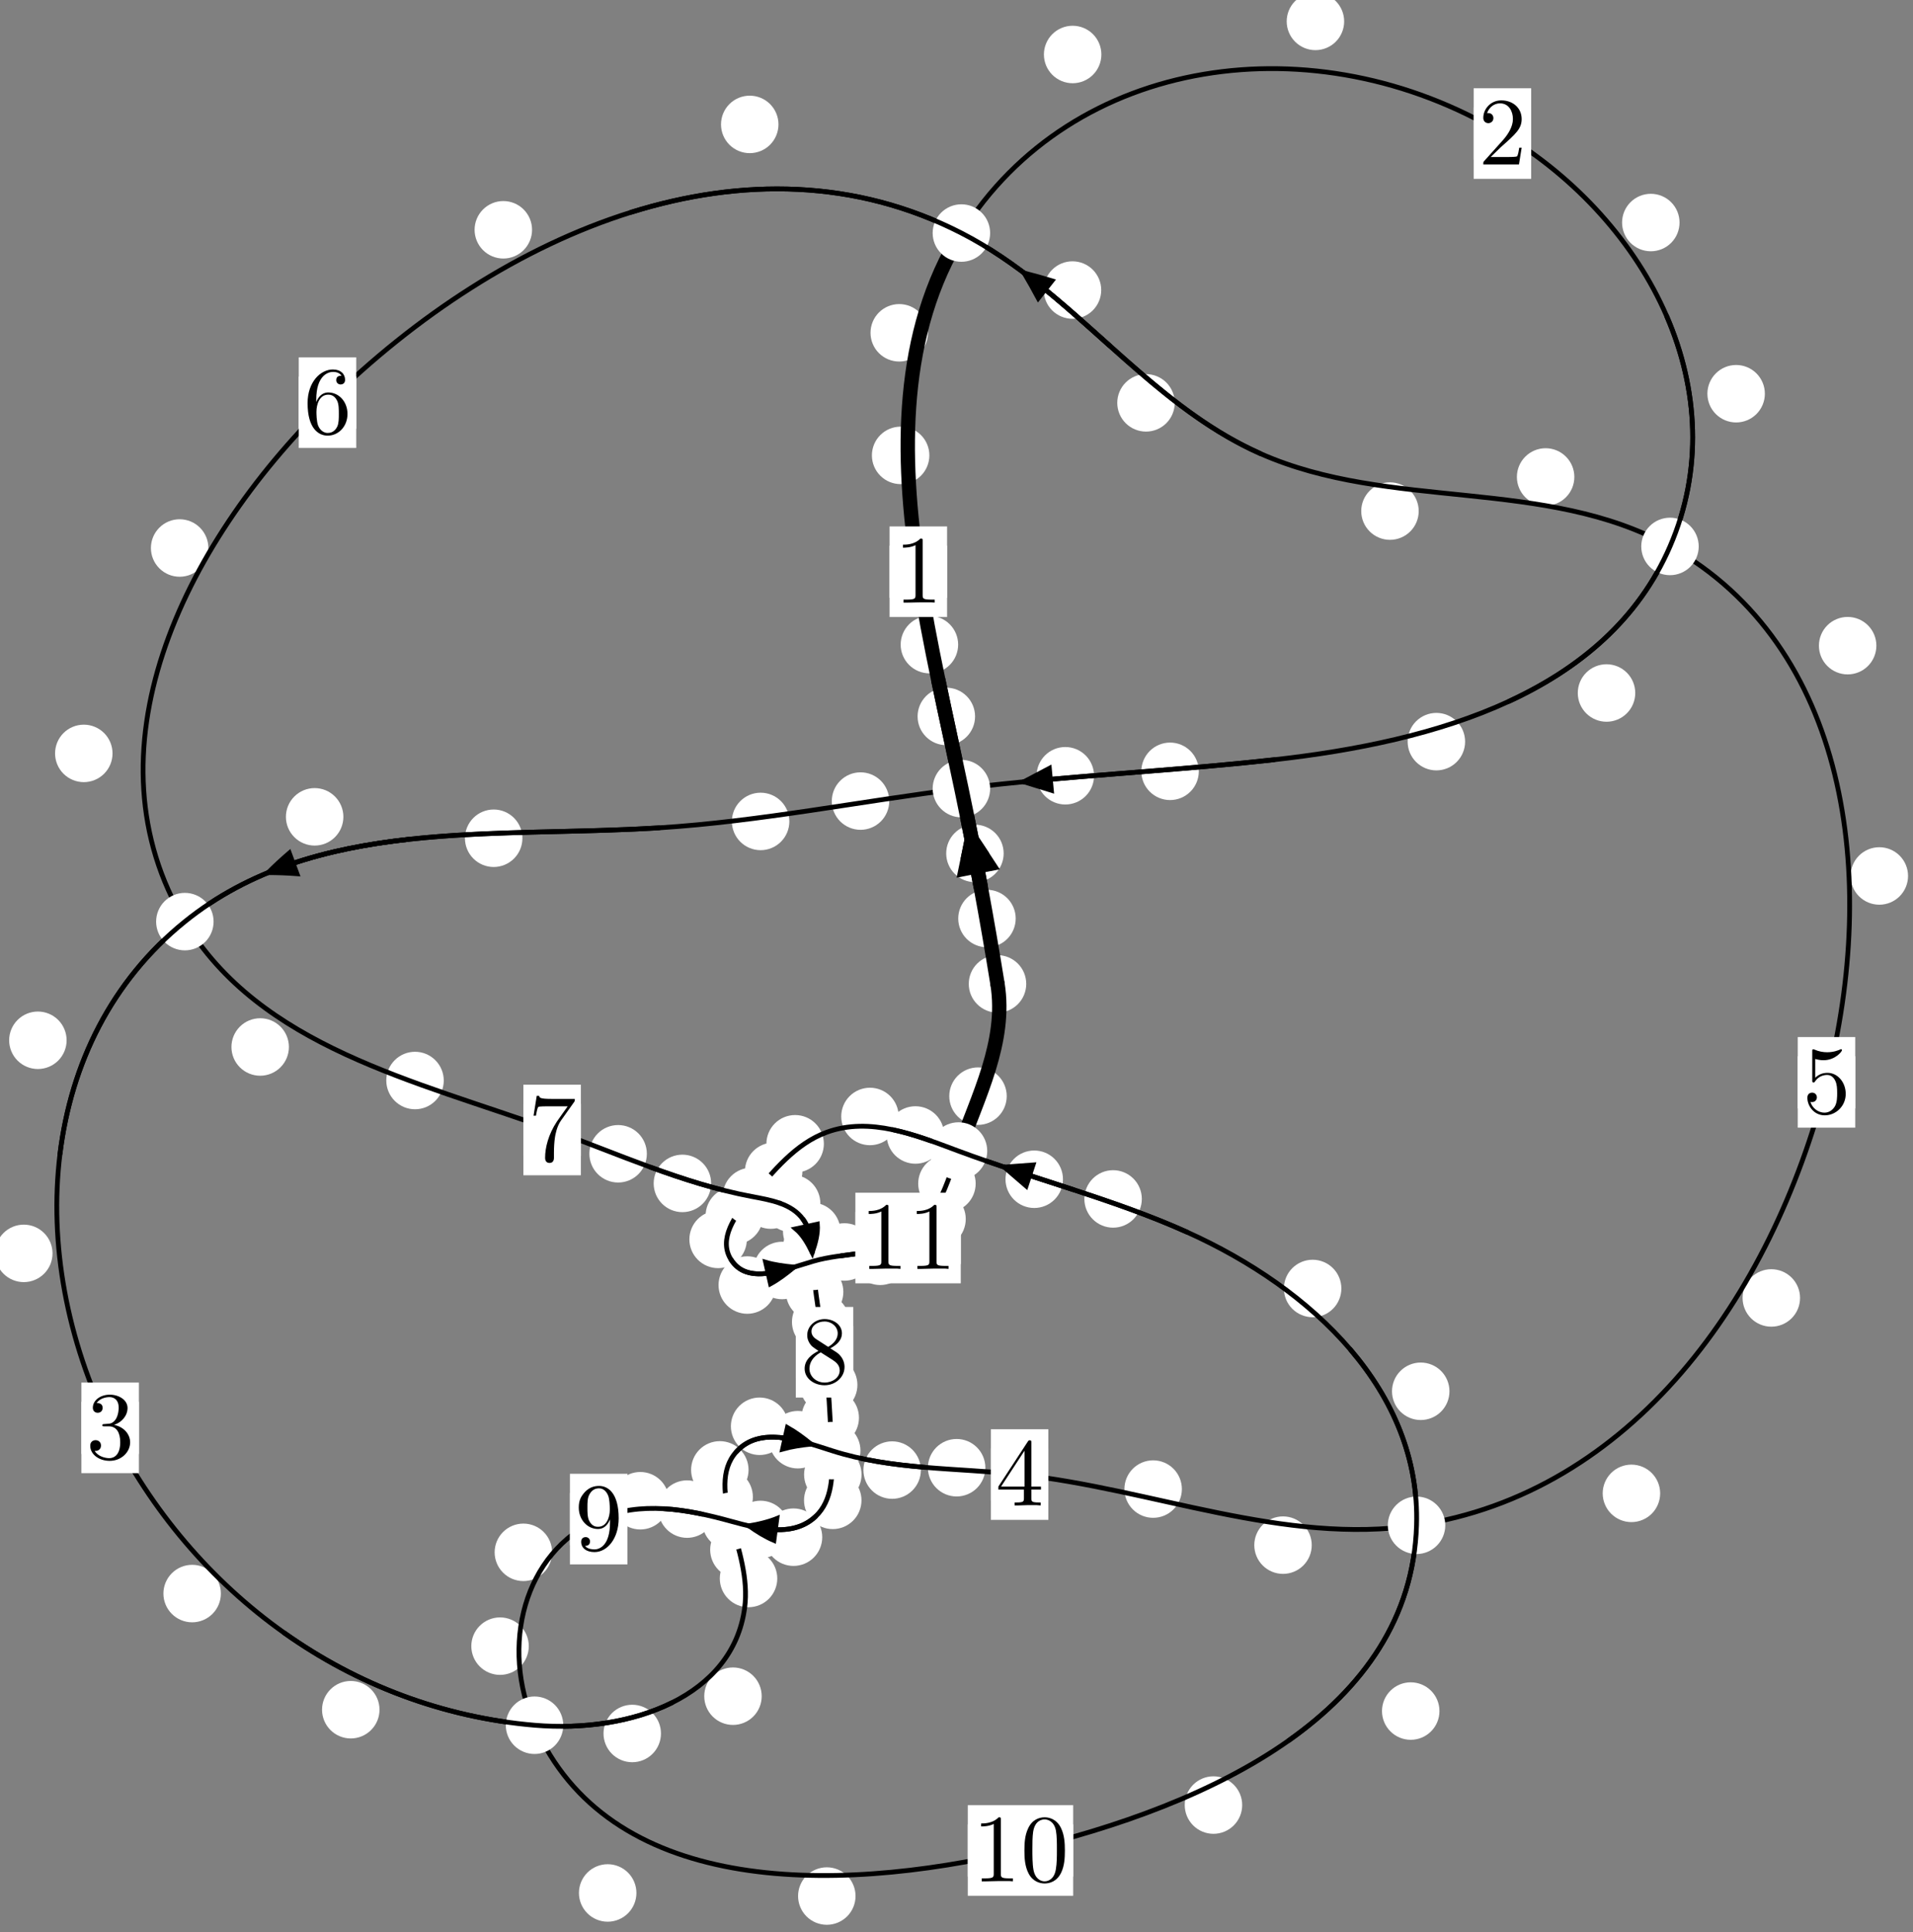 <?xml version="1.0"?>
<!-- Created by MetaPost 1.999 on 2021.07.06:0009 -->
<svg version="1.1" xmlns="http://www.w3.org/2000/svg" xmlns:xlink="http://www.w3.org/1999/xlink" width="198.981" height="200.905" viewBox="0 0 198.981 200.905">
<rect x="0" y="0" width="198.981" height="200.905" fill="#808080" stroke="none"/>
<!-- Original BoundingBox: -100.514862 -118.141281 98.466248 82.763504 -->
  <defs>
    <g transform="scale(0.01,0.01)" id="GLYPHcmr10_48">
      <path style="fill-rule: evenodd;" d="M460 -320C460 -400,455 -480,420 -554C374 -650,292 -666,250 -666C190 -666,117 -640,76 -547C44 -478,39 -400,39 -320C39 -245,43 -155,84 -79C127 2,200 22,249 22C303 22,379 1,423 -94C455 -163,460 -241,460 -320M249 -0C210 -0,151 -25,133 -121C122 -181,122 -273,122 -332C122 -396,122 -462,130 -516C149 -635,224 -644,249 -644C282 -644,348 -626,367 -527C377 -471,377 -395,377 -332C377 -257,377 -189,366 -125C351 -30,294 -0,249 -0"></path>
    </g>
    <g transform="scale(0.01,0.01)" id="GLYPHcmr10_49">
      <path style="fill-rule: evenodd;" d="M294 -640C294 -664,294 -666,271 -666C209 -602,121 -602,89 -602L89 -571C109 -571,168 -571,220 -597L220 -79C220 -43,217 -31,127 -31L95 -31L95 -0L257 -0L130 -3L217 -3L257 -3L297 -3L384 -3L419 -0L419 -31L387 -31C297 -31,294 -42,294 -79"></path>
    </g>
    <g transform="scale(0.01,0.01)" id="GLYPHcmr10_50">
      <path style="fill-rule: evenodd;" d="M127 -77L233 -180C389 -318,449 -372,449 -472C449 -586,359 -666,237 -666C124 -666,50 -574,50 -485C50 -429,100 -429,103 -429C120 -429,155 -441,155 -482C155 -508,137 -534,102 -534C94 -534,92 -534,89 -533C112 -598,166 -635,224 -635C315 -635,358 -554,358 -472C358 -392,308 -313,253 -251L61 -37C50 -26,50 -24,50 -0L421 -0L449 -174L424 -174C419 -144,412 -100,402 -85C395 -77,329 -77,307 -77"></path>
    </g>
    <g transform="scale(0.01,0.01)" id="GLYPHcmr10_51">
      <path style="fill-rule: evenodd;" d="M290 -352C372 -379,430 -449,430 -528C430 -610,342 -666,246 -666C145 -666,69 -606,69 -530C69 -497,91 -478,120 -478C151 -478,171 -500,171 -529C171 -579,124 -579,109 -579C140 -628,206 -641,242 -641C283 -641,338 -619,338 -529C338 -517,336 -459,310 -415C280 -367,246 -364,221 -363C213 -362,189 -360,182 -360C174 -359,167 -358,167 -348C167 -337,174 -337,191 -337L235 -337C317 -337,354 -269,354 -171C354 -35,285 -6,241 -6C198 -6,123 -23,88 -82C123 -77,154 -99,154 -137C154 -173,127 -193,98 -193C74 -193,42 -179,42 -135C42 -44,135 22,244 22C366 22,457 -69,457 -171C457 -253,394 -331,290 -352"></path>
    </g>
    <g transform="scale(0.01,0.01)" id="GLYPHcmr10_52">
      <path style="fill-rule: evenodd;" d="M294 -165L294 -78C294 -42,292 -31,218 -31L197 -31L197 -0L332 -0L238 -3L290 -3L332 -3L374 -3L427 -3L468 -0L468 -31L447 -31C373 -31,371 -42,371 -78L371 -165L471 -165L471 -196L371 -196L371 -651C371 -671,371 -677,355 -677C346 -677,343 -677,335 -665L28 -196L28 -165M300 -196L56 -196L300 -569"></path>
    </g>
    <g transform="scale(0.01,0.01)" id="GLYPHcmr10_53">
      <path style="fill-rule: evenodd;" d="M449 -201C449 -320,367 -420,259 -420C211 -420,168 -404,132 -369L132 -564C152 -558,185 -551,217 -551C340 -551,410 -642,410 -655C410 -661,407 -666,400 -666C399 -666,397 -666,392 -663C372 -654,323 -634,256 -634C216 -634,170 -641,123 -662C115 -665,113 -665,111 -665C101 -665,101 -657,101 -641L101 -345C101 -327,101 -319,115 -319C122 -319,124 -322,128 -328C139 -344,176 -398,257 -398C309 -398,334 -352,342 -334C358 -297,360 -258,360 -208C360 -173,360 -113,336 -71C312 -32,275 -6,229 -6C156 -6,99 -59,82 -118C85 -117,88 -116,99 -116C132 -116,149 -141,149 -165C149 -189,132 -214,99 -214C85 -214,50 -207,50 -161C50 -75,119 22,231 22C347 22,449 -74,449 -201"></path>
    </g>
    <g transform="scale(0.01,0.01)" id="GLYPHcmr10_54">
      <path style="fill-rule: evenodd;" d="M132 -328L132 -352C132 -605,256 -641,307 -641C331 -641,373 -635,395 -601C380 -601,340 -601,340 -556C340 -525,364 -510,386 -510C402 -510,432 -519,432 -558C432 -618,388 -666,305 -666C177 -666,42 -537,42 -316C42 -49,158 22,251 22C362 22,457 -72,457 -204C457 -331,368 -427,257 -427C189 -427,152 -376,132 -328M251 -6C188 -6,158 -66,152 -81C134 -128,134 -208,134 -226C134 -304,166 -404,256 -404C272 -404,318 -404,349 -342C367 -305,367 -254,367 -205C367 -157,367 -107,350 -71C320 -11,274 -6,251 -6"></path>
    </g>
    <g transform="scale(0.01,0.01)" id="GLYPHcmr10_55">
      <path style="fill-rule: evenodd;" d="M476 -609C485 -621,485 -623,485 -644L242 -644C120 -644,118 -657,114 -676L89 -676L56 -470L81 -470C84 -486,93 -549,106 -561C113 -567,191 -567,204 -567L411 -567C400 -551,321 -442,299 -409C209 -274,176 -135,176 -33C176 -23,176 22,222 22C268 22,268 -23,268 -33L268 -84C268 -139,271 -194,279 -248C283 -271,297 -357,341 -419"></path>
    </g>
    <g transform="scale(0.01,0.01)" id="GLYPHcmr10_56">
      <path style="fill-rule: evenodd;" d="M163 -457C117 -487,113 -521,113 -538C113 -599,178 -641,249 -641C322 -641,386 -589,386 -517C386 -460,347 -412,287 -377M309 -362C381 -399,430 -451,430 -517C430 -609,341 -666,250 -666C150 -666,69 -592,69 -499C69 -481,71 -436,113 -389C124 -377,161 -352,186 -335C128 -306,42 -250,42 -151C42 -45,144 22,249 22C362 22,457 -61,457 -168C457 -204,446 -249,408 -291C389 -312,373 -322,309 -362M209 -320L332 -242C360 -223,407 -193,407 -132C407 -58,332 -6,250 -6C164 -6,92 -68,92 -151C92 -209,124 -273,209 -320"></path>
    </g>
    <g transform="scale(0.01,0.01)" id="GLYPHcmr10_57">
      <path style="fill-rule: evenodd;" d="M367 -318L367 -286C367 -52,263 -6,205 -6C188 -6,134 -8,107 -42C151 -42,159 -71,159 -88C159 -119,135 -134,113 -134C97 -134,67 -125,67 -86C67 -19,121 22,206 22C335 22,457 -114,457 -329C457 -598,342 -666,253 -666C198 -666,149 -648,106 -603C65 -558,42 -516,42 -441C42 -316,130 -218,242 -218C303 -218,344 -260,367 -318M243 -241C227 -241,181 -241,150 -304C132 -341,132 -391,132 -440C132 -494,132 -541,153 -578C180 -628,218 -641,253 -641C299 -641,332 -607,349 -562C361 -530,365 -467,365 -421C365 -338,331 -241,243 -241"></path>
    </g>
  </defs>
  <path d="M105.648 95.509C105.648 94.717,105.333 93.957,104.773 93.396C104.212 92.836,103.452 92.521,102.659 92.521C101.867 92.521,101.106 92.836,100.546 93.396C99.986 93.957,99.671 94.717,99.671 95.509C99.671 96.302,99.986 97.062,100.546 97.623C101.106 98.183,101.867 98.498,102.659 98.498C103.452 98.498,104.212 98.183,104.773 97.623C105.333 97.062,105.648 96.302,105.648 95.509Z" style="fill: rgb(100%,100%,100%);stroke: none;"></path>
  <path d="M106.744 102.306C106.744 101.513,106.429 100.753,105.869 100.193C105.308 99.632,104.548 99.317,103.755 99.317C102.963 99.317,102.202 99.632,101.642 100.193C101.081 100.753,100.767 101.513,100.767 102.306C100.767 103.099,101.081 103.859,101.642 104.419C102.202 104.98,102.963 105.295,103.755 105.295C104.548 105.295,105.308 104.98,105.869 104.419C106.429 103.859,106.744 103.099,106.744 102.306Z" style="fill: rgb(100%,100%,100%);stroke: none;"></path>
  <path d="M101.422 74.496C101.422 73.703,101.107 72.943,100.546 72.383C99.986 71.822,99.226 71.507,98.433 71.507C97.64 71.507,96.88 71.822,96.32 72.383C95.759 72.943,95.444 73.703,95.444 74.496C95.444 75.289,95.759 76.049,96.32 76.609C96.88 77.17,97.64 77.485,98.433 77.485C99.226 77.485,99.986 77.17,100.546 76.609C101.107 76.049,101.422 75.289,101.422 74.496Z" style="fill: rgb(100%,100%,100%);stroke: none;"></path>
  <path d="M104.396 88.739C104.396 87.946,104.081 87.186,103.521 86.626C102.96 86.065,102.2 85.75,101.407 85.75C100.615 85.75,99.854 86.065,99.294 86.626C98.733 87.186,98.419 87.946,98.419 88.739C98.419 89.532,98.733 90.292,99.294 90.852C99.854 91.413,100.615 91.728,101.407 91.728C102.2 91.728,102.96 91.413,103.521 90.852C104.081 90.292,104.396 89.532,104.396 88.739Z" style="fill: rgb(100%,100%,100%);stroke: none;"></path>
  <path d="M96.668 47.351C96.668 46.559,96.353 45.798,95.793 45.238C95.232 44.677,94.472 44.363,93.679 44.363C92.887 44.363,92.126 44.677,91.566 45.238C91.005 45.798,90.691 46.559,90.691 47.351C90.691 48.144,91.005 48.904,91.566 49.465C92.126 50.025,92.887 50.34,93.679 50.34C94.472 50.34,95.232 50.025,95.793 49.465C96.353 48.904,96.668 48.144,96.668 47.351Z" style="fill: rgb(100%,100%,100%);stroke: none;"></path>
  <path d="M99.662 67.027C99.662 66.235,99.347 65.474,98.786 64.914C98.226 64.353,97.466 64.038,96.673 64.038C95.88 64.038,95.12 64.353,94.56 64.914C93.999 65.474,93.684 66.235,93.684 67.027C93.684 67.82,93.999 68.58,94.56 69.141C95.12 69.701,95.88 70.016,96.673 70.016C97.466 70.016,98.226 69.701,98.786 69.141C99.347 68.58,99.662 67.82,99.662 67.027Z" style="fill: rgb(100%,100%,100%);stroke: none;"></path>
  <path d="M114.56 5.666C114.56 4.874,114.245 4.114,113.685 3.553C113.124 2.993,112.364 2.678,111.571 2.678C110.779 2.678,110.018 2.993,109.458 3.553C108.897 4.114,108.583 4.874,108.583 5.666C108.583 6.459,108.897 7.219,109.458 7.78C110.018 8.34,110.779 8.655,111.571 8.655C112.364 8.655,113.124 8.34,113.685 7.78C114.245 7.219,114.56 6.459,114.56 5.666Z" style="fill: rgb(100%,100%,100%);stroke: none;"></path>
  <path d="M96.523 34.605C96.523 33.813,96.208 33.053,95.648 32.492C95.087 31.932,94.327 31.617,93.534 31.617C92.742 31.617,91.982 31.932,91.421 32.492C90.861 33.053,90.546 33.813,90.546 34.605C90.546 35.398,90.861 36.158,91.421 36.719C91.982 37.279,92.742 37.594,93.534 37.594C94.327 37.594,95.087 37.279,95.648 36.719C96.208 36.158,96.523 35.398,96.523 34.605Z" style="fill: rgb(100%,100%,100%);stroke: none;"></path>
  <path d="M174.698 23.14C174.698 22.348,174.384 21.588,173.823 21.027C173.263 20.467,172.502 20.152,171.71 20.152C170.917 20.152,170.157 20.467,169.596 21.027C169.036 21.588,168.721 22.348,168.721 23.14C168.721 23.933,169.036 24.693,169.596 25.254C170.157 25.814,170.917 26.129,171.71 26.129C172.502 26.129,173.263 25.814,173.823 25.254C174.384 24.693,174.698 23.933,174.698 23.14Z" style="fill: rgb(100%,100%,100%);stroke: none;"></path>
  <path d="M139.813 2.225C139.813 1.433,139.498 0.672,138.938 0.112C138.377 -0.449,137.617 -0.764,136.824 -0.764C136.032 -0.764,135.272 -0.449,134.711 0.112C134.151 0.672,133.836 1.433,133.836 2.225C133.836 3.018,134.151 3.778,134.711 4.339C135.272 4.899,136.032 5.214,136.824 5.214C137.617 5.214,138.377 4.899,138.938 4.339C139.498 3.778,139.813 3.018,139.813 2.225Z" style="fill: rgb(100%,100%,100%);stroke: none;"></path>
  <path d="M170.091 72.059C170.091 71.266,169.776 70.506,169.216 69.946C168.655 69.385,167.895 69.07,167.102 69.07C166.31 69.07,165.549 69.385,164.989 69.946C164.428 70.506,164.113 71.266,164.113 72.059C164.113 72.852,164.428 73.612,164.989 74.172C165.549 74.733,166.31 75.048,167.102 75.048C167.895 75.048,168.655 74.733,169.216 74.172C169.776 73.612,170.091 72.852,170.091 72.059Z" style="fill: rgb(100%,100%,100%);stroke: none;"></path>
  <path d="M183.573 40.94C183.573 40.147,183.258 39.387,182.698 38.826C182.137 38.266,181.377 37.951,180.584 37.951C179.792 37.951,179.031 38.266,178.471 38.826C177.91 39.387,177.595 40.147,177.595 40.94C177.595 41.732,177.91 42.493,178.471 43.053C179.031 43.613,179.792 43.928,180.584 43.928C181.377 43.928,182.137 43.613,182.698 43.053C183.258 42.493,183.573 41.732,183.573 40.94Z" style="fill: rgb(100%,100%,100%);stroke: none;"></path>
  <path d="M124.694 80.203C124.694 79.41,124.38 78.65,123.819 78.09C123.259 77.529,122.498 77.214,121.706 77.214C120.913 77.214,120.153 77.529,119.592 78.09C119.032 78.65,118.717 79.41,118.717 80.203C118.717 80.996,119.032 81.756,119.592 82.316C120.153 82.877,120.913 83.192,121.706 83.192C122.498 83.192,123.259 82.877,123.819 82.316C124.38 81.756,124.694 80.996,124.694 80.203Z" style="fill: rgb(100%,100%,100%);stroke: none;"></path>
  <path d="M152.394 77.117C152.394 76.324,152.079 75.564,151.519 75.004C150.958 74.443,150.198 74.128,149.405 74.128C148.613 74.128,147.852 74.443,147.292 75.004C146.731 75.564,146.416 76.324,146.416 77.117C146.416 77.91,146.731 78.67,147.292 79.23C147.852 79.791,148.613 80.106,149.405 80.106C150.198 80.106,150.958 79.791,151.519 79.23C152.079 78.67,152.394 77.91,152.394 77.117Z" style="fill: rgb(100%,100%,100%);stroke: none;"></path>
  <path d="M92.497 83.296C92.497 82.504,92.182 81.743,91.622 81.183C91.061 80.622,90.301 80.307,89.509 80.307C88.716 80.307,87.956 80.622,87.395 81.183C86.835 81.743,86.52 82.504,86.52 83.296C86.52 84.089,86.835 84.849,87.395 85.41C87.956 85.97,88.716 86.285,89.509 86.285C90.301 86.285,91.061 85.97,91.622 85.41C92.182 84.849,92.497 84.089,92.497 83.296Z" style="fill: rgb(100%,100%,100%);stroke: none;"></path>
  <path d="M113.798 80.665C113.798 79.872,113.483 79.112,112.922 78.551C112.362 77.991,111.602 77.676,110.809 77.676C110.016 77.676,109.256 77.991,108.696 78.551C108.135 79.112,107.82 79.872,107.82 80.665C107.82 81.457,108.135 82.217,108.696 82.778C109.256 83.338,110.016 83.653,110.809 83.653C111.602 83.653,112.362 83.338,112.922 82.778C113.483 82.217,113.798 81.457,113.798 80.665Z" style="fill: rgb(100%,100%,100%);stroke: none;"></path>
  <path d="M54.339 87.162C54.339 86.37,54.024 85.61,53.463 85.049C52.903 84.489,52.143 84.174,51.35 84.174C50.557 84.174,49.797 84.489,49.237 85.049C48.676 85.61,48.361 86.37,48.361 87.162C48.361 87.955,48.676 88.715,49.237 89.276C49.797 89.836,50.557 90.151,51.35 90.151C52.143 90.151,52.903 89.836,53.463 89.276C54.024 88.715,54.339 87.955,54.339 87.162Z" style="fill: rgb(100%,100%,100%);stroke: none;"></path>
  <path d="M82.105 85.413C82.105 84.621,81.79 83.861,81.229 83.3C80.669 82.74,79.909 82.425,79.116 82.425C78.323 82.425,77.563 82.74,77.003 83.3C76.442 83.861,76.127 84.621,76.127 85.413C76.127 86.206,76.442 86.966,77.003 87.527C77.563 88.087,78.323 88.402,79.116 88.402C79.909 88.402,80.669 88.087,81.229 87.527C81.79 86.966,82.105 86.206,82.105 85.413Z" style="fill: rgb(100%,100%,100%);stroke: none;"></path>
  <path d="M6.929 108.17C6.929 107.377,6.614 106.617,6.054 106.056C5.493 105.496,4.733 105.181,3.94 105.181C3.148 105.181,2.388 105.496,1.827 106.056C1.267 106.617,0.952 107.377,0.952 108.17C0.952 108.962,1.267 109.722,1.827 110.283C2.388 110.843,3.148 111.158,3.94 111.158C4.733 111.158,5.493 110.843,6.054 110.283C6.614 109.722,6.929 108.962,6.929 108.17Z" style="fill: rgb(100%,100%,100%);stroke: none;"></path>
  <path d="M35.717 84.935C35.717 84.142,35.402 83.382,34.841 82.822C34.281 82.261,33.521 81.946,32.728 81.946C31.935 81.946,31.175 82.261,30.615 82.822C30.054 83.382,29.739 84.142,29.739 84.935C29.739 85.728,30.054 86.488,30.615 87.048C31.175 87.609,31.935 87.924,32.728 87.924C33.521 87.924,34.281 87.609,34.841 87.048C35.402 86.488,35.717 85.728,35.717 84.935Z" style="fill: rgb(100%,100%,100%);stroke: none;"></path>
  <path d="M22.975 165.701C22.975 164.908,22.66 164.148,22.099 163.588C21.539 163.027,20.779 162.712,19.986 162.712C19.193 162.712,18.433 163.027,17.873 163.588C17.312 164.148,16.997 164.908,16.997 165.701C16.997 166.494,17.312 167.254,17.873 167.814C18.433 168.375,19.193 168.69,19.986 168.69C20.779 168.69,21.539 168.375,22.099 167.814C22.66 167.254,22.975 166.494,22.975 165.701Z" style="fill: rgb(100%,100%,100%);stroke: none;"></path>
  <path d="M5.463 130.327C5.463 129.535,5.148 128.774,4.587 128.214C4.027 127.653,3.267 127.339,2.474 127.339C1.681 127.339,0.921 127.653,0.361 128.214C-0.2 128.774,-0.515 129.535,-0.515 130.327C-0.515 131.12,-0.2 131.88,0.361 132.441C0.921 133.001,1.681 133.316,2.474 133.316C3.267 133.316,4.027 133.001,4.587 132.441C5.148 131.88,5.463 131.12,5.463 130.327Z" style="fill: rgb(100%,100%,100%);stroke: none;"></path>
  <path d="M68.751 180.25C68.751 179.457,68.437 178.697,67.876 178.136C67.316 177.576,66.555 177.261,65.763 177.261C64.97 177.261,64.21 177.576,63.649 178.136C63.089 178.697,62.774 179.457,62.774 180.25C62.774 181.042,63.089 181.803,63.649 182.363C64.21 182.924,64.97 183.238,65.763 183.238C66.555 183.238,67.316 182.924,67.876 182.363C68.437 181.803,68.751 181.042,68.751 180.25Z" style="fill: rgb(100%,100%,100%);stroke: none;"></path>
  <path d="M39.475 177.777C39.475 176.984,39.16 176.224,38.599 175.664C38.039 175.103,37.279 174.788,36.486 174.788C35.693 174.788,34.933 175.103,34.373 175.664C33.812 176.224,33.497 176.984,33.497 177.777C33.497 178.57,33.812 179.33,34.373 179.89C34.933 180.451,35.693 180.766,36.486 180.766C37.279 180.766,38.039 180.451,38.599 179.89C39.16 179.33,39.475 178.57,39.475 177.777Z" style="fill: rgb(100%,100%,100%);stroke: none;"></path>
  <path d="M80.848 164.133C80.848 163.34,80.533 162.58,79.972 162.019C79.412 161.459,78.652 161.144,77.859 161.144C77.066 161.144,76.306 161.459,75.746 162.019C75.185 162.58,74.87 163.34,74.87 164.133C74.87 164.925,75.185 165.685,75.746 166.246C76.306 166.806,77.066 167.121,77.859 167.121C78.652 167.121,79.412 166.806,79.972 166.246C80.533 165.685,80.848 164.925,80.848 164.133Z" style="fill: rgb(100%,100%,100%);stroke: none;"></path>
  <path d="M79.229 176.373C79.229 175.58,78.915 174.82,78.354 174.259C77.794 173.699,77.033 173.384,76.241 173.384C75.448 173.384,74.688 173.699,74.127 174.259C73.567 174.82,73.252 175.58,73.252 176.373C73.252 177.165,73.567 177.925,74.127 178.486C74.688 179.046,75.448 179.361,76.241 179.361C77.033 179.361,77.794 179.046,78.354 178.486C78.915 177.925,79.229 177.165,79.229 176.373Z" style="fill: rgb(100%,100%,100%);stroke: none;"></path>
  <path d="M78.311 155.656C78.311 154.863,77.996 154.103,77.435 153.542C76.875 152.982,76.115 152.667,75.322 152.667C74.529 152.667,73.769 152.982,73.209 153.542C72.648 154.103,72.333 154.863,72.333 155.656C72.333 156.448,72.648 157.208,73.209 157.769C73.769 158.329,74.529 158.644,75.322 158.644C76.115 158.644,76.875 158.329,77.435 157.769C77.996 157.208,78.311 156.448,78.311 155.656Z" style="fill: rgb(100%,100%,100%);stroke: none;"></path>
  <path d="M79.845 161.139C79.845 160.347,79.531 159.586,78.97 159.026C78.41 158.465,77.649 158.15,76.857 158.15C76.064 158.15,75.304 158.465,74.743 159.026C74.183 159.586,73.868 160.347,73.868 161.139C73.868 161.932,74.183 162.692,74.743 163.253C75.304 163.813,76.064 164.128,76.857 164.128C77.649 164.128,78.41 163.813,78.97 163.253C79.531 162.692,79.845 161.932,79.845 161.139Z" style="fill: rgb(100%,100%,100%);stroke: none;"></path>
  <path d="M82.001 148.305C82.001 147.513,81.686 146.753,81.126 146.192C80.565 145.632,79.805 145.317,79.012 145.317C78.22 145.317,77.46 145.632,76.899 146.192C76.339 146.753,76.024 147.513,76.024 148.305C76.024 149.098,76.339 149.858,76.899 150.419C77.46 150.979,78.22 151.294,79.012 151.294C79.805 151.294,80.565 150.979,81.126 150.419C81.686 149.858,82.001 149.098,82.001 148.305Z" style="fill: rgb(100%,100%,100%);stroke: none;"></path>
  <path d="M77.862 152.84C77.862 152.048,77.547 151.287,76.987 150.727C76.426 150.167,75.666 149.852,74.874 149.852C74.081 149.852,73.321 150.167,72.76 150.727C72.2 151.287,71.885 152.048,71.885 152.84C71.885 153.633,72.2 154.393,72.76 154.954C73.321 155.514,74.081 155.829,74.874 155.829C75.666 155.829,76.426 155.514,76.987 154.954C77.547 154.393,77.862 153.633,77.862 152.84Z" style="fill: rgb(100%,100%,100%);stroke: none;"></path>
  <path d="M95.785 152.86C95.785 152.068,95.47 151.308,94.909 150.747C94.349 150.187,93.589 149.872,92.796 149.872C92.003 149.872,91.243 150.187,90.683 150.747C90.122 151.308,89.807 152.068,89.807 152.86C89.807 153.653,90.122 154.413,90.683 154.974C91.243 155.534,92.003 155.849,92.796 155.849C93.589 155.849,94.349 155.534,94.909 154.974C95.47 154.413,95.785 153.653,95.785 152.86Z" style="fill: rgb(100%,100%,100%);stroke: none;"></path>
  <path d="M85.974 149.701C85.974 148.908,85.659 148.148,85.098 147.588C84.538 147.027,83.777 146.712,82.985 146.712C82.192 146.712,81.432 147.027,80.871 147.588C80.311 148.148,79.996 148.908,79.996 149.701C79.996 150.494,80.311 151.254,80.871 151.814C81.432 152.375,82.192 152.69,82.985 152.69C83.777 152.69,84.538 152.375,85.098 151.814C85.659 151.254,85.974 150.494,85.974 149.701Z" style="fill: rgb(100%,100%,100%);stroke: none;"></path>
  <path d="M122.933 154.836C122.933 154.043,122.618 153.283,122.058 152.722C121.497 152.162,120.737 151.847,119.944 151.847C119.152 151.847,118.392 152.162,117.831 152.722C117.271 153.283,116.956 154.043,116.956 154.836C116.956 155.628,117.271 156.389,117.831 156.949C118.392 157.51,119.152 157.824,119.944 157.824C120.737 157.824,121.497 157.51,122.058 156.949C122.618 156.389,122.933 155.628,122.933 154.836Z" style="fill: rgb(100%,100%,100%);stroke: none;"></path>
  <path d="M102.493 152.615C102.493 151.822,102.178 151.062,101.618 150.502C101.057 149.941,100.297 149.626,99.504 149.626C98.712 149.626,97.952 149.941,97.391 150.502C96.831 151.062,96.516 151.822,96.516 152.615C96.516 153.408,96.831 154.168,97.391 154.728C97.952 155.289,98.712 155.604,99.504 155.604C100.297 155.604,101.057 155.289,101.618 154.728C102.178 154.168,102.493 153.408,102.493 152.615Z" style="fill: rgb(100%,100%,100%);stroke: none;"></path>
  <path d="M172.682 155.281C172.682 154.489,172.367 153.729,171.807 153.168C171.246 152.608,170.486 152.293,169.693 152.293C168.901 152.293,168.14 152.608,167.58 153.168C167.02 153.729,166.705 154.489,166.705 155.281C166.705 156.074,167.02 156.834,167.58 157.395C168.14 157.955,168.901 158.27,169.693 158.27C170.486 158.27,171.246 157.955,171.807 157.395C172.367 156.834,172.682 156.074,172.682 155.281Z" style="fill: rgb(100%,100%,100%);stroke: none;"></path>
  <path d="M136.442 160.666C136.442 159.873,136.127 159.113,135.567 158.552C135.006 157.992,134.246 157.677,133.454 157.677C132.661 157.677,131.901 157.992,131.34 158.552C130.78 159.113,130.465 159.873,130.465 160.666C130.465 161.458,130.78 162.218,131.34 162.779C131.901 163.339,132.661 163.654,133.454 163.654C134.246 163.654,135.006 163.339,135.567 162.779C136.127 162.218,136.442 161.458,136.442 160.666Z" style="fill: rgb(100%,100%,100%);stroke: none;"></path>
  <path d="M198.466 91.084C198.466 90.291,198.151 89.531,197.591 88.971C197.03 88.41,196.27 88.095,195.478 88.095C194.685 88.095,193.925 88.41,193.364 88.971C192.804 89.531,192.489 90.291,192.489 91.084C192.489 91.877,192.804 92.637,193.364 93.197C193.925 93.758,194.685 94.073,195.478 94.073C196.27 94.073,197.03 93.758,197.591 93.197C198.151 92.637,198.466 91.877,198.466 91.084Z" style="fill: rgb(100%,100%,100%);stroke: none;"></path>
  <path d="M187.233 134.963C187.233 134.17,186.918 133.41,186.357 132.849C185.797 132.289,185.037 131.974,184.244 131.974C183.451 131.974,182.691 132.289,182.131 132.849C181.57 133.41,181.255 134.17,181.255 134.963C181.255 135.755,181.57 136.515,182.131 137.076C182.691 137.636,183.451 137.951,184.244 137.951C185.037 137.951,185.797 137.636,186.357 137.076C186.918 136.515,187.233 135.755,187.233 134.963Z" style="fill: rgb(100%,100%,100%);stroke: none;"></path>
  <path d="M163.756 49.595C163.756 48.802,163.441 48.042,162.881 47.482C162.32 46.921,161.56 46.606,160.768 46.606C159.975 46.606,159.215 46.921,158.654 47.482C158.094 48.042,157.779 48.802,157.779 49.595C157.779 50.388,158.094 51.148,158.654 51.708C159.215 52.269,159.975 52.584,160.768 52.584C161.56 52.584,162.32 52.269,162.881 51.708C163.441 51.148,163.756 50.388,163.756 49.595Z" style="fill: rgb(100%,100%,100%);stroke: none;"></path>
  <path d="M195.172 67.137C195.172 66.345,194.857 65.585,194.297 65.024C193.736 64.464,192.976 64.149,192.183 64.149C191.391 64.149,190.631 64.464,190.07 65.024C189.51 65.585,189.195 66.345,189.195 67.137C189.195 67.93,189.51 68.69,190.07 69.251C190.631 69.811,191.391 70.126,192.183 70.126C192.976 70.126,193.736 69.811,194.297 69.251C194.857 68.69,195.172 67.93,195.172 67.137Z" style="fill: rgb(100%,100%,100%);stroke: none;"></path>
  <path d="M122.19 41.89C122.19 41.097,121.875 40.337,121.315 39.776C120.754 39.216,119.994 38.901,119.202 38.901C118.409 38.901,117.649 39.216,117.088 39.776C116.528 40.337,116.213 41.097,116.213 41.89C116.213 42.682,116.528 43.443,117.088 44.003C117.649 44.564,118.409 44.878,119.202 44.878C119.994 44.878,120.754 44.564,121.315 44.003C121.875 43.443,122.19 42.682,122.19 41.89Z" style="fill: rgb(100%,100%,100%);stroke: none;"></path>
  <path d="M147.567 53.144C147.567 52.351,147.252 51.591,146.692 51.031C146.131 50.47,145.371 50.155,144.578 50.155C143.786 50.155,143.025 50.47,142.465 51.031C141.904 51.591,141.589 52.351,141.589 53.144C141.589 53.937,141.904 54.697,142.465 55.257C143.025 55.818,143.786 56.133,144.578 56.133C145.371 56.133,146.131 55.818,146.692 55.257C147.252 54.697,147.567 53.937,147.567 53.144Z" style="fill: rgb(100%,100%,100%);stroke: none;"></path>
  <path d="M80.973 12.936C80.973 12.144,80.658 11.384,80.098 10.823C79.537 10.263,78.777 9.948,77.984 9.948C77.192 9.948,76.431 10.263,75.871 10.823C75.311 11.384,74.996 12.144,74.996 12.936C74.996 13.729,75.311 14.489,75.871 15.05C76.431 15.61,77.192 15.925,77.984 15.925C78.777 15.925,79.537 15.61,80.098 15.05C80.658 14.489,80.973 13.729,80.973 12.936Z" style="fill: rgb(100%,100%,100%);stroke: none;"></path>
  <path d="M114.543 30.16C114.543 29.367,114.228 28.607,113.667 28.046C113.107 27.486,112.347 27.171,111.554 27.171C110.761 27.171,110.001 27.486,109.441 28.046C108.88 28.607,108.565 29.367,108.565 30.16C108.565 30.952,108.88 31.713,109.441 32.273C110.001 32.833,110.761 33.148,111.554 33.148C112.347 33.148,113.107 32.833,113.667 32.273C114.228 31.713,114.543 30.952,114.543 30.16Z" style="fill: rgb(100%,100%,100%);stroke: none;"></path>
  <path d="M21.675 56.982C21.675 56.189,21.36 55.429,20.799 54.869C20.239 54.308,19.479 53.993,18.686 53.993C17.893 53.993,17.133 54.308,16.573 54.869C16.012 55.429,15.697 56.189,15.697 56.982C15.697 57.775,16.012 58.535,16.573 59.095C17.133 59.656,17.893 59.971,18.686 59.971C19.479 59.971,20.239 59.656,20.799 59.095C21.36 58.535,21.675 57.775,21.675 56.982Z" style="fill: rgb(100%,100%,100%);stroke: none;"></path>
  <path d="M55.342 23.894C55.342 23.101,55.027 22.341,54.467 21.781C53.906 21.22,53.146 20.905,52.353 20.905C51.561 20.905,50.801 21.22,50.24 21.781C49.68 22.341,49.365 23.101,49.365 23.894C49.365 24.687,49.68 25.447,50.24 26.007C50.801 26.568,51.561 26.883,52.353 26.883C53.146 26.883,53.906 26.568,54.467 26.007C55.027 25.447,55.342 24.687,55.342 23.894Z" style="fill: rgb(100%,100%,100%);stroke: none;"></path>
  <path d="M30.051 108.867C30.051 108.074,29.736 107.314,29.175 106.754C28.615 106.193,27.854 105.878,27.062 105.878C26.269 105.878,25.509 106.193,24.948 106.754C24.388 107.314,24.073 108.074,24.073 108.867C24.073 109.66,24.388 110.42,24.948 110.98C25.509 111.541,26.269 111.856,27.062 111.856C27.854 111.856,28.615 111.541,29.175 110.98C29.736 110.42,30.051 109.66,30.051 108.867Z" style="fill: rgb(100%,100%,100%);stroke: none;"></path>
  <path d="M11.705 78.34C11.705 77.547,11.391 76.787,10.83 76.226C10.27 75.666,9.509 75.351,8.717 75.351C7.924 75.351,7.164 75.666,6.603 76.226C6.043 76.787,5.728 77.547,5.728 78.34C5.728 79.132,6.043 79.892,6.603 80.453C7.164 81.013,7.924 81.328,8.717 81.328C9.509 81.328,10.27 81.013,10.83 80.453C11.391 79.892,11.705 79.132,11.705 78.34Z" style="fill: rgb(100%,100%,100%);stroke: none;"></path>
  <path d="M67.283 119.972C67.283 119.179,66.968 118.419,66.407 117.858C65.847 117.298,65.087 116.983,64.294 116.983C63.501 116.983,62.741 117.298,62.181 117.858C61.62 118.419,61.305 119.179,61.305 119.972C61.305 120.764,61.62 121.524,62.181 122.085C62.741 122.645,63.501 122.96,64.294 122.96C65.087 122.96,65.847 122.645,66.407 122.085C66.968 121.524,67.283 120.764,67.283 119.972Z" style="fill: rgb(100%,100%,100%);stroke: none;"></path>
  <path d="M46.158 112.354C46.158 111.561,45.843 110.801,45.282 110.24C44.722 109.68,43.962 109.365,43.169 109.365C42.376 109.365,41.616 109.68,41.056 110.24C40.495 110.801,40.18 111.561,40.18 112.354C40.18 113.147,40.495 113.907,41.056 114.467C41.616 115.028,42.376 115.343,43.169 115.343C43.962 115.343,44.722 115.028,45.282 114.467C45.843 113.907,46.158 113.147,46.158 112.354Z" style="fill: rgb(100%,100%,100%);stroke: none;"></path>
  <path d="M83.158 124.786C83.158 123.993,82.843 123.233,82.282 122.673C81.722 122.112,80.962 121.797,80.169 121.797C79.376 121.797,78.616 122.112,78.056 122.673C77.495 123.233,77.18 123.993,77.18 124.786C77.18 125.579,77.495 126.339,78.056 126.9C78.616 127.46,79.376 127.775,80.169 127.775C80.962 127.775,81.722 127.46,82.282 126.9C82.843 126.339,83.158 125.579,83.158 124.786Z" style="fill: rgb(100%,100%,100%);stroke: none;"></path>
  <path d="M73.97 123.052C73.97 122.26,73.655 121.499,73.094 120.939C72.534 120.378,71.773 120.063,70.981 120.063C70.188 120.063,69.428 120.378,68.867 120.939C68.307 121.499,67.992 122.26,67.992 123.052C67.992 123.845,68.307 124.605,68.867 125.166C69.428 125.726,70.188 126.041,70.981 126.041C71.773 126.041,72.534 125.726,73.094 125.166C73.655 124.605,73.97 123.845,73.97 123.052Z" style="fill: rgb(100%,100%,100%);stroke: none;"></path>
  <path d="M87.418 128.036C87.418 127.243,87.103 126.483,86.543 125.922C85.982 125.362,85.222 125.047,84.43 125.047C83.637 125.047,82.877 125.362,82.316 125.922C81.756 126.483,81.441 127.243,81.441 128.036C81.441 128.828,81.756 129.589,82.316 130.149C82.877 130.71,83.637 131.025,84.43 131.025C85.222 131.025,85.982 130.71,86.543 130.149C87.103 129.589,87.418 128.828,87.418 128.036Z" style="fill: rgb(100%,100%,100%);stroke: none;"></path>
  <path d="M85.33 125.136C85.33 124.343,85.015 123.583,84.455 123.023C83.894 122.462,83.134 122.147,82.341 122.147C81.549 122.147,80.788 122.462,80.228 123.023C79.667 123.583,79.352 124.343,79.352 125.136C79.352 125.929,79.667 126.689,80.228 127.249C80.788 127.81,81.549 128.125,82.341 128.125C83.134 128.125,83.894 127.81,84.455 127.249C85.015 126.689,85.33 125.929,85.33 125.136Z" style="fill: rgb(100%,100%,100%);stroke: none;"></path>
  <path d="M87.721 134.333C87.721 133.54,87.406 132.78,86.846 132.219C86.285 131.659,85.525 131.344,84.733 131.344C83.94 131.344,83.18 131.659,82.619 132.219C82.059 132.78,81.744 133.54,81.744 134.333C81.744 135.125,82.059 135.885,82.619 136.446C83.18 137.006,83.94 137.321,84.733 137.321C85.525 137.321,86.285 137.006,86.846 136.446C87.406 135.885,87.721 135.125,87.721 134.333Z" style="fill: rgb(100%,100%,100%);stroke: none;"></path>
  <path d="M87.438 129.636C87.438 128.843,87.123 128.083,86.562 127.523C86.002 126.962,85.242 126.647,84.449 126.647C83.656 126.647,82.896 126.962,82.336 127.523C81.775 128.083,81.46 128.843,81.46 129.636C81.46 130.429,81.775 131.189,82.336 131.749C82.896 132.31,83.656 132.625,84.449 132.625C85.242 132.625,86.002 132.31,86.562 131.749C87.123 131.189,87.438 130.429,87.438 129.636Z" style="fill: rgb(100%,100%,100%);stroke: none;"></path>
  <path d="M89.184 144.003C89.184 143.21,88.869 142.45,88.309 141.889C87.748 141.329,86.988 141.014,86.195 141.014C85.402 141.014,84.642 141.329,84.082 141.889C83.521 142.45,83.206 143.21,83.206 144.003C83.206 144.795,83.521 145.555,84.082 146.116C84.642 146.676,85.402 146.991,86.195 146.991C86.988 146.991,87.748 146.676,88.309 146.116C88.869 145.555,89.184 144.795,89.184 144.003Z" style="fill: rgb(100%,100%,100%);stroke: none;"></path>
  <path d="M88.353 137.457C88.353 136.665,88.038 135.905,87.478 135.344C86.917 134.784,86.157 134.469,85.365 134.469C84.572 134.469,83.812 134.784,83.251 135.344C82.691 135.905,82.376 136.665,82.376 137.457C82.376 138.25,82.691 139.01,83.251 139.571C83.812 140.131,84.572 140.446,85.365 140.446C86.157 140.446,86.917 140.131,87.478 139.571C88.038 139.01,88.353 138.25,88.353 137.457Z" style="fill: rgb(100%,100%,100%);stroke: none;"></path>
  <path d="M89.614 153.325C89.614 152.533,89.299 151.772,88.739 151.212C88.179 150.651,87.418 150.337,86.626 150.337C85.833 150.337,85.073 150.651,84.512 151.212C83.952 151.772,83.637 152.533,83.637 153.325C83.637 154.118,83.952 154.878,84.512 155.439C85.073 155.999,85.833 156.314,86.626 156.314C87.418 156.314,88.179 155.999,88.739 155.439C89.299 154.878,89.614 154.118,89.614 153.325Z" style="fill: rgb(100%,100%,100%);stroke: none;"></path>
  <path d="M89.345 147.421C89.345 146.628,89.03 145.868,88.47 145.308C87.909 144.747,87.149 144.432,86.356 144.432C85.564 144.432,84.804 144.747,84.243 145.308C83.683 145.868,83.368 146.628,83.368 147.421C83.368 148.214,83.683 148.974,84.243 149.534C84.804 150.095,85.564 150.41,86.356 150.41C87.149 150.41,87.909 150.095,88.47 149.534C89.03 148.974,89.345 148.214,89.345 147.421Z" style="fill: rgb(100%,100%,100%);stroke: none;"></path>
  <path d="M85.525 159.838C85.525 159.046,85.21 158.285,84.649 157.725C84.089 157.164,83.329 156.849,82.536 156.849C81.743 156.849,80.983 157.164,80.423 157.725C79.862 158.285,79.547 159.046,79.547 159.838C79.547 160.631,79.862 161.391,80.423 161.952C80.983 162.512,81.743 162.827,82.536 162.827C83.329 162.827,84.089 162.512,84.649 161.952C85.21 161.391,85.525 160.631,85.525 159.838Z" style="fill: rgb(100%,100%,100%);stroke: none;"></path>
  <path d="M89.607 156.008C89.607 155.215,89.292 154.455,88.732 153.895C88.171 153.334,87.411 153.019,86.619 153.019C85.826 153.019,85.066 153.334,84.505 153.895C83.945 154.455,83.63 155.215,83.63 156.008C83.63 156.801,83.945 157.561,84.505 158.121C85.066 158.682,85.826 158.997,86.619 158.997C87.411 158.997,88.171 158.682,88.732 158.121C89.292 157.561,89.607 156.801,89.607 156.008Z" style="fill: rgb(100%,100%,100%);stroke: none;"></path>
  <path d="M74.456 156.917C74.456 156.124,74.141 155.364,73.58 154.804C73.02 154.243,72.26 153.928,71.467 153.928C70.674 153.928,69.914 154.243,69.354 154.804C68.793 155.364,68.478 156.124,68.478 156.917C68.478 157.71,68.793 158.47,69.354 159.03C69.914 159.591,70.674 159.906,71.467 159.906C72.26 159.906,73.02 159.591,73.58 159.03C74.141 158.47,74.456 157.71,74.456 156.917Z" style="fill: rgb(100%,100%,100%);stroke: none;"></path>
  <path d="M82.095 159.034C82.095 158.241,81.78 157.481,81.22 156.92C80.659 156.36,79.899 156.045,79.106 156.045C78.314 156.045,77.553 156.36,76.993 156.92C76.432 157.481,76.118 158.241,76.118 159.034C76.118 159.826,76.432 160.586,76.993 161.147C77.553 161.707,78.314 162.022,79.106 162.022C79.899 162.022,80.659 161.707,81.22 161.147C81.78 160.586,82.095 159.826,82.095 159.034Z" style="fill: rgb(100%,100%,100%);stroke: none;"></path>
  <path d="M57.428 161.413C57.428 160.62,57.113 159.86,56.552 159.299C55.992 158.739,55.232 158.424,54.439 158.424C53.646 158.424,52.886 158.739,52.326 159.299C51.765 159.86,51.45 160.62,51.45 161.413C51.45 162.205,51.765 162.966,52.326 163.526C52.886 164.087,53.646 164.401,54.439 164.401C55.232 164.401,55.992 164.087,56.552 163.526C57.113 162.966,57.428 162.205,57.428 161.413Z" style="fill: rgb(100%,100%,100%);stroke: none;"></path>
  <path d="M69.59 156.048C69.59 155.255,69.275 154.495,68.714 153.935C68.154 153.374,67.394 153.059,66.601 153.059C65.808 153.059,65.048 153.374,64.488 153.935C63.927 154.495,63.612 155.255,63.612 156.048C63.612 156.841,63.927 157.601,64.488 158.161C65.048 158.722,65.808 159.037,66.601 159.037C67.394 159.037,68.154 158.722,68.714 158.161C69.275 157.601,69.59 156.841,69.59 156.048Z" style="fill: rgb(100%,100%,100%);stroke: none;"></path>
  <path d="M66.197 196.832C66.197 196.039,65.882 195.279,65.321 194.719C64.761 194.158,64 193.843,63.208 193.843C62.415 193.843,61.655 194.158,61.094 194.719C60.534 195.279,60.219 196.039,60.219 196.832C60.219 197.625,60.534 198.385,61.094 198.945C61.655 199.506,62.415 199.821,63.208 199.821C64 199.821,64.761 199.506,65.321 198.945C65.882 198.385,66.197 197.625,66.197 196.832Z" style="fill: rgb(100%,100%,100%);stroke: none;"></path>
  <path d="M55.001 171.167C55.001 170.375,54.686 169.615,54.126 169.054C53.565 168.494,52.805 168.179,52.012 168.179C51.22 168.179,50.46 168.494,49.899 169.054C49.339 169.615,49.024 170.375,49.024 171.167C49.024 171.96,49.339 172.72,49.899 173.281C50.46 173.841,51.22 174.156,52.012 174.156C52.805 174.156,53.565 173.841,54.126 173.281C54.686 172.72,55.001 171.96,55.001 171.167Z" style="fill: rgb(100%,100%,100%);stroke: none;"></path>
  <path d="M129.207 187.693C129.207 186.9,128.892 186.14,128.332 185.58C127.771 185.019,127.011 184.704,126.219 184.704C125.426 184.704,124.666 185.019,124.105 185.58C123.545 186.14,123.23 186.9,123.23 187.693C123.23 188.486,123.545 189.246,124.105 189.806C124.666 190.367,125.426 190.682,126.219 190.682C127.011 190.682,127.771 190.367,128.332 189.806C128.892 189.246,129.207 188.486,129.207 187.693Z" style="fill: rgb(100%,100%,100%);stroke: none;"></path>
  <path d="M88.989 197.153C88.989 196.36,88.674 195.6,88.114 195.039C87.553 194.479,86.793 194.164,86.001 194.164C85.208 194.164,84.448 194.479,83.887 195.039C83.327 195.6,83.012 196.36,83.012 197.153C83.012 197.945,83.327 198.705,83.887 199.266C84.448 199.826,85.208 200.141,86.001 200.141C86.793 200.141,87.553 199.826,88.114 199.266C88.674 198.705,88.989 197.945,88.989 197.153Z" style="fill: rgb(100%,100%,100%);stroke: none;"></path>
  <path d="M150.767 144.667C150.767 143.875,150.452 143.114,149.892 142.554C149.331 141.993,148.571 141.678,147.778 141.678C146.986 141.678,146.225 141.993,145.665 142.554C145.105 143.114,144.79 143.875,144.79 144.667C144.79 145.46,145.105 146.22,145.665 146.781C146.225 147.341,146.986 147.656,147.778 147.656C148.571 147.656,149.331 147.341,149.892 146.781C150.452 146.22,150.767 145.46,150.767 144.667Z" style="fill: rgb(100%,100%,100%);stroke: none;"></path>
  <path d="M149.726 177.918C149.726 177.125,149.411 176.365,148.851 175.804C148.29 175.244,147.53 174.929,146.737 174.929C145.945 174.929,145.184 175.244,144.624 175.804C144.063 176.365,143.749 177.125,143.749 177.918C143.749 178.71,144.063 179.471,144.624 180.031C145.184 180.592,145.945 180.906,146.737 180.906C147.53 180.906,148.29 180.592,148.851 180.031C149.411 179.471,149.726 178.71,149.726 177.918Z" style="fill: rgb(100%,100%,100%);stroke: none;"></path>
  <path d="M118.767 124.666C118.767 123.873,118.452 123.113,117.892 122.553C117.331 121.992,116.571 121.677,115.778 121.677C114.986 121.677,114.225 121.992,113.665 122.553C113.105 123.113,112.79 123.873,112.79 124.666C112.79 125.459,113.105 126.219,113.665 126.779C114.225 127.34,114.986 127.655,115.778 127.655C116.571 127.655,117.331 127.34,117.892 126.779C118.452 126.219,118.767 125.459,118.767 124.666Z" style="fill: rgb(100%,100%,100%);stroke: none;"></path>
  <path d="M139.522 133.977C139.522 133.185,139.207 132.425,138.647 131.864C138.086 131.304,137.326 130.989,136.533 130.989C135.741 130.989,134.98 131.304,134.42 131.864C133.859 132.425,133.545 133.185,133.545 133.977C133.545 134.77,133.859 135.53,134.42 136.091C134.98 136.651,135.741 136.966,136.533 136.966C137.326 136.966,138.086 136.651,138.647 136.091C139.207 135.53,139.522 134.77,139.522 133.977Z" style="fill: rgb(100%,100%,100%);stroke: none;"></path>
  <path d="M98.206 118.016C98.206 117.224,97.891 116.463,97.33 115.903C96.77 115.343,96.009 115.028,95.217 115.028C94.424 115.028,93.664 115.343,93.103 115.903C92.543 116.463,92.228 117.224,92.228 118.016C92.228 118.809,92.543 119.569,93.103 120.13C93.664 120.69,94.424 121.005,95.217 121.005C96.009 121.005,96.77 120.69,97.33 120.13C97.891 119.569,98.206 118.809,98.206 118.016Z" style="fill: rgb(100%,100%,100%);stroke: none;"></path>
  <path d="M110.565 122.619C110.565 121.827,110.25 121.067,109.689 120.506C109.129 119.946,108.369 119.631,107.576 119.631C106.783 119.631,106.023 119.946,105.463 120.506C104.902 121.067,104.587 121.827,104.587 122.619C104.587 123.412,104.902 124.172,105.463 124.733C106.023 125.293,106.783 125.608,107.576 125.608C108.369 125.608,109.129 125.293,109.689 124.733C110.25 124.172,110.565 123.412,110.565 122.619Z" style="fill: rgb(100%,100%,100%);stroke: none;"></path>
  <path d="M85.695 118.932C85.695 118.139,85.38 117.379,84.82 116.819C84.259 116.258,83.499 115.943,82.706 115.943C81.914 115.943,81.153 116.258,80.593 116.819C80.033 117.379,79.718 118.139,79.718 118.932C79.718 119.725,80.033 120.485,80.593 121.045C81.153 121.606,81.914 121.921,82.706 121.921C83.499 121.921,84.259 121.606,84.82 121.045C85.38 120.485,85.695 119.725,85.695 118.932Z" style="fill: rgb(100%,100%,100%);stroke: none;"></path>
  <path d="M93.477 116.091C93.477 115.299,93.162 114.538,92.602 113.978C92.041 113.418,91.281 113.103,90.488 113.103C89.696 113.103,88.936 113.418,88.375 113.978C87.815 114.538,87.5 115.299,87.5 116.091C87.5 116.884,87.815 117.644,88.375 118.205C88.936 118.765,89.696 119.08,90.488 119.08C91.281 119.08,92.041 118.765,92.602 118.205C93.162 117.644,93.477 116.884,93.477 116.091Z" style="fill: rgb(100%,100%,100%);stroke: none;"></path>
  <path d="M79.371 126.411C79.371 125.618,79.056 124.858,78.495 124.297C77.935 123.737,77.174 123.422,76.382 123.422C75.589 123.422,74.829 123.737,74.268 124.297C73.708 124.858,73.393 125.618,73.393 126.411C73.393 127.203,73.708 127.964,74.268 128.524C74.829 129.085,75.589 129.399,76.382 129.399C77.174 129.399,77.935 129.085,78.495 128.524C79.056 127.964,79.371 127.203,79.371 126.411Z" style="fill: rgb(100%,100%,100%);stroke: none;"></path>
  <path d="M83.462 121.797C83.462 121.004,83.147 120.244,82.586 119.683C82.026 119.123,81.266 118.808,80.473 118.808C79.68 118.808,78.92 119.123,78.359 119.683C77.799 120.244,77.484 121.004,77.484 121.797C77.484 122.589,77.799 123.349,78.359 123.91C78.92 124.47,79.68 124.785,80.473 124.785C81.266 124.785,82.026 124.47,82.586 123.91C83.147 123.349,83.462 122.589,83.462 121.797Z" style="fill: rgb(100%,100%,100%);stroke: none;"></path>
  <path d="M80.717 133.62C80.717 132.828,80.402 132.068,79.841 131.507C79.281 130.947,78.521 130.632,77.728 130.632C76.935 130.632,76.175 130.947,75.615 131.507C75.054 132.068,74.739 132.828,74.739 133.62C74.739 134.413,75.054 135.173,75.615 135.734C76.175 136.294,76.935 136.609,77.728 136.609C78.521 136.609,79.281 136.294,79.841 135.734C80.402 135.173,80.717 134.413,80.717 133.62Z" style="fill: rgb(100%,100%,100%);stroke: none;"></path>
  <path d="M77.684 128.874C77.684 128.081,77.369 127.321,76.809 126.761C76.248 126.2,75.488 125.885,74.695 125.885C73.903 125.885,73.143 126.2,72.582 126.761C72.022 127.321,71.707 128.081,71.707 128.874C71.707 129.667,72.022 130.427,72.582 130.987C73.143 131.548,73.903 131.863,74.695 131.863C75.488 131.863,76.248 131.548,76.809 130.987C77.369 130.427,77.684 129.667,77.684 128.874Z" style="fill: rgb(100%,100%,100%);stroke: none;"></path>
  <path d="M90.825 130.182C90.825 129.389,90.51 128.629,89.949 128.068C89.389 127.508,88.629 127.193,87.836 127.193C87.043 127.193,86.283 127.508,85.723 128.068C85.162 128.629,84.847 129.389,84.847 130.182C84.847 130.974,85.162 131.734,85.723 132.295C86.283 132.855,87.043 133.17,87.836 133.17C88.629 133.17,89.389 132.855,89.949 132.295C90.51 131.734,90.825 130.974,90.825 130.182Z" style="fill: rgb(100%,100%,100%);stroke: none;"></path>
  <path d="M84.34 132.106C84.34 131.314,84.025 130.553,83.465 129.993C82.904 129.432,82.144 129.117,81.351 129.117C80.559 129.117,79.799 129.432,79.238 129.993C78.678 130.553,78.363 131.314,78.363 132.106C78.363 132.899,78.678 133.659,79.238 134.22C79.799 134.78,80.559 135.095,81.351 135.095C82.144 135.095,82.904 134.78,83.465 134.22C84.025 133.659,84.34 132.899,84.34 132.106Z" style="fill: rgb(100%,100%,100%);stroke: none;"></path>
  <path d="M100.453 126.758C100.453 125.965,100.138 125.205,99.577 124.644C99.017 124.084,98.257 123.769,97.464 123.769C96.671 123.769,95.911 124.084,95.351 124.644C94.79 125.205,94.475 125.965,94.475 126.758C94.475 127.55,94.79 128.31,95.351 128.871C95.911 129.431,96.671 129.746,97.464 129.746C98.257 129.746,99.017 129.431,99.577 128.871C100.138 128.31,100.453 127.55,100.453 126.758Z" style="fill: rgb(100%,100%,100%);stroke: none;"></path>
  <path d="M94.542 130.631C94.542 129.839,94.227 129.079,93.666 128.518C93.106 127.958,92.346 127.643,91.553 127.643C90.76 127.643,90 127.958,89.44 128.518C88.879 129.079,88.564 129.839,88.564 130.631C88.564 131.424,88.879 132.184,89.44 132.745C90 133.305,90.76 133.62,91.553 133.62C92.346 133.62,93.106 133.305,93.666 132.745C94.227 132.184,94.542 131.424,94.542 130.631Z" style="fill: rgb(100%,100%,100%);stroke: none;"></path>
  <path d="M104.715 113.978C104.715 113.186,104.4 112.426,103.84 111.865C103.279 111.305,102.519 110.99,101.726 110.99C100.934 110.99,100.173 111.305,99.613 111.865C99.053 112.426,98.738 113.186,98.738 113.978C98.738 114.771,99.053 115.531,99.613 116.092C100.173 116.652,100.934 116.967,101.726 116.967C102.519 116.967,103.279 116.652,103.84 116.092C104.4 115.531,104.715 114.771,104.715 113.978Z" style="fill: rgb(100%,100%,100%);stroke: none;"></path>
  <path d="M101.485 123.07C101.485 122.278,101.17 121.518,100.61 120.957C100.049 120.397,99.289 120.082,98.496 120.082C97.704 120.082,96.943 120.397,96.383 120.957C95.822 121.518,95.507 122.278,95.507 123.07C95.507 123.863,95.822 124.623,96.383 125.184C96.943 125.744,97.704 126.059,98.496 126.059C99.289 126.059,100.049 125.744,100.61 125.184C101.17 124.623,101.485 123.863,101.485 123.07Z" style="fill: rgb(100%,100%,100%);stroke: none;"></path>
  <path d="M103.755 102.306C102.659 95.509,101.407 88.739,100 82C98.433 74.496,96.673 67.027,95.52 59.448C93.679 47.351,93.534 34.605,100 24.232C111.571 5.666,136.824 2.225,156.276 13.887C171.71 23.14,180.584 40.94,173.705 56.819C167.102 72.059,149.405 77.117,132.53 78.997C121.706 80.203,110.809 80.665,100 82C89.509 83.296,79.116 85.413,68.563 86.078C51.35 87.162,32.728 84.935,19.228 95.831C3.94 108.17,2.474 130.327,11.456 148.471C19.986 165.701,36.486 177.777,55.6 179.391C65.763 180.25,76.241 176.373,77.455 167.187C77.859 164.133,76.857 161.139,76.029 158.181C75.322 155.656,74.874 152.84,76.608 150.94C79.012 148.305,82.985 149.701,86.512 150.837C92.796 152.86,99.504 152.615,106.055 153.327C119.944 154.836,133.454 160.666,147.342 158.602C169.693 155.281,184.244 134.963,189.984 112.544C195.478 91.084,192.183 67.137,173.705 56.819C160.768 49.595,144.578 53.144,131.094 47.164C119.202 41.89,111.554 30.16,100 24.232C77.984 12.936,52.353 23.894,34.064 41.868C18.686 56.982,8.717 78.34,19.228 95.831C27.062 108.867,43.169 112.354,57.43 117.496C64.294 119.972,70.981 123.052,78.158 124.407C80.169 124.786,82.341 125.136,83.535 126.794C84.43 128.036,84.449 129.636,84.541 131.16C84.733 134.333,85.365 137.457,85.765 140.61C86.195 144.003,86.356 147.421,86.512 150.837C86.626 153.325,86.619 156.008,84.815 157.7C82.536 159.838,79.106 159.034,76.029 158.181C71.467 156.917,66.601 156.048,62.272 157.958C54.439 161.413,52.012 171.167,55.6 179.391C63.208 196.832,86.001 197.153,106.145 192.414C126.219 187.693,146.737 177.918,147.342 158.602C147.778 144.667,136.533 133.977,123.451 128.108C115.778 124.666,107.576 122.619,99.699 119.686C95.217 118.016,90.488 116.091,85.994 117.732C82.706 118.932,80.473 121.797,78.158 124.407C76.382 126.411,74.695 128.874,76.044 130.985C77.728 133.62,81.351 132.106,84.541 131.16C87.836 130.182,91.553 130.631,94.453 128.731C97.464 126.758,98.496 123.07,99.699 119.686C101.726 113.978,104.724 108.316,103.755 102.306" style="stroke:rgb(0%,0%,0%); stroke-width: 0.498;stroke-linecap: round;stroke-linejoin: round;stroke-miterlimit: 10;fill: none;"></path>
  <path d="M103.755 102.306C102.659 95.509,101.407 88.739,100 82C98.433 74.496,96.673 67.027,95.52 59.448C93.679 47.351,93.534 34.605,100 24.232" style="stroke:rgb(0%,0%,0%); stroke-width: 1.494;stroke-linecap: round;stroke-linejoin: round;stroke-miterlimit: 10;fill: none;"></path>
  <path d="M99.699 119.686C101.726 113.978,104.724 108.316,103.755 102.306" style="stroke:rgb(0%,0%,0%); stroke-width: 1.494;stroke-linecap: round;stroke-linejoin: round;stroke-miterlimit: 10;fill: none;"></path>
  <path d="M102.989 82C102.989 81.207,102.674 80.447,102.113 79.887C101.553 79.326,100.793 79.011,100 79.011C99.207 79.011,98.447 79.326,97.887 79.887C97.326 80.447,97.011 81.207,97.011 82C97.011 82.793,97.326 83.553,97.887 84.113C98.447 84.674,99.207 84.989,100 84.989C100.793 84.989,101.553 84.674,102.113 84.113C102.674 83.553,102.989 82.793,102.989 82Z" style="fill: rgb(100%,100%,100%);stroke: none;"></path>
  <path d="M101.994 92.131C101.368 88.747,100.704 85.369,100 82C99.216 78.248,98.385 74.505,97.605 70.752" style="stroke:rgb(0%,0%,0%); stroke-width: 1.494;stroke-linecap: round;stroke-linejoin: round;stroke-miterlimit: 10;fill: none;"></path>
  <path d="M176.693 56.819C176.693 56.026,176.378 55.266,175.818 54.706C175.258 54.145,174.497 53.83,173.705 53.83C172.912 53.83,172.152 54.145,171.591 54.706C171.031 55.266,170.716 56.026,170.716 56.819C170.716 57.612,171.031 58.372,171.591 58.932C172.152 59.493,172.912 59.808,173.705 59.808C174.497 59.808,175.258 59.493,175.818 58.932C176.378 58.372,176.693 57.612,176.693 56.819Z" style="fill: rgb(100%,100%,100%);stroke: none;"></path>
  <path d="M173.358 32.868C176.646 40.46,177.144 48.879,173.705 56.819C170.403 64.439,164.329 69.514,156.97 72.918" style="stroke:rgb(0%,0%,0%); stroke-width: 0.498;stroke-linecap: round;stroke-linejoin: round;stroke-miterlimit: 10;fill: none;"></path>
  <path d="M22.217 95.831C22.217 95.038,21.902 94.278,21.341 93.718C20.781 93.157,20.021 92.842,19.228 92.842C18.435 92.842,17.675 93.157,17.115 93.718C16.554 94.278,16.239 95.038,16.239 95.831C16.239 96.624,16.554 97.384,17.115 97.944C17.675 98.505,18.435 98.82,19.228 98.82C20.021 98.82,20.781 98.505,21.341 97.944C21.902 97.384,22.217 96.624,22.217 95.831Z" style="fill: rgb(100%,100%,100%);stroke: none;"></path>
  <path d="M42.503 87.275C34.009 88.216,25.978 90.383,19.228 95.831C11.584 102,7.396 110.624,6.241 119.974" style="stroke:rgb(0%,0%,0%); stroke-width: 0.498;stroke-linecap: round;stroke-linejoin: round;stroke-miterlimit: 10;fill: none;"></path>
  <path d="M79.017 158.181C79.017 157.388,78.703 156.628,78.142 156.068C77.582 155.507,76.821 155.192,76.029 155.192C75.236 155.192,74.476 155.507,73.915 156.068C73.355 156.628,73.04 157.388,73.04 158.181C73.04 158.974,73.355 159.734,73.915 160.294C74.476 160.855,75.236 161.17,76.029 161.17C76.821 161.17,77.582 160.855,78.142 160.294C78.703 159.734,79.017 158.974,79.017 158.181Z" style="fill: rgb(100%,100%,100%);stroke: none;"></path>
  <path d="M80.721 159.062C79.194 159.022,77.568 158.607,76.029 158.181C73.748 157.549,71.391 157.016,69.063 156.879" style="stroke:rgb(0%,0%,0%); stroke-width: 0.498;stroke-linecap: round;stroke-linejoin: round;stroke-miterlimit: 10;fill: none;"></path>
  <path d="M150.331 158.602C150.331 157.809,150.016 157.049,149.455 156.489C148.895 155.928,148.135 155.613,147.342 155.613C146.549 155.613,145.789 155.928,145.229 156.489C144.668 157.049,144.353 157.809,144.353 158.602C144.353 159.395,144.668 160.155,145.229 160.715C145.789 161.276,146.549 161.591,147.342 161.591C148.135 161.591,148.895 161.276,149.455 160.715C150.016 160.155,150.331 159.395,150.331 158.602Z" style="fill: rgb(100%,100%,100%);stroke: none;"></path>
  <path d="M134.044 180.981C141.759 175.533,147.04 168.26,147.342 158.602C147.56 151.635,144.858 145.479,140.466 140.331" style="stroke:rgb(0%,0%,0%); stroke-width: 0.498;stroke-linecap: round;stroke-linejoin: round;stroke-miterlimit: 10;fill: none;"></path>
  <path d="M102.989 24.232C102.989 23.439,102.674 22.679,102.113 22.119C101.553 21.558,100.793 21.243,100 21.243C99.207 21.243,98.447 21.558,97.887 22.119C97.326 22.679,97.011 23.439,97.011 24.232C97.011 25.025,97.326 25.785,97.887 26.345C98.447 26.906,99.207 27.221,100 27.221C100.793 27.221,101.553 26.906,102.113 26.345C102.674 25.785,102.989 25.025,102.989 24.232Z" style="fill: rgb(100%,100%,100%);stroke: none;"></path>
  <path d="M115.42 35.943C110.577 31.61,105.777 27.196,100 24.232C88.992 18.584,77.081 18.5,65.635 22.074" style="stroke:rgb(0%,0%,0%); stroke-width: 0.498;stroke-linecap: round;stroke-linejoin: round;stroke-miterlimit: 10;fill: none;"></path>
  <path d="M81.147 124.407C81.147 123.614,80.832 122.854,80.272 122.294C79.711 121.733,78.951 121.418,78.158 121.418C77.366 121.418,76.606 121.733,76.045 122.294C75.485 122.854,75.17 123.614,75.17 124.407C75.17 125.2,75.485 125.96,76.045 126.52C76.606 127.081,77.366 127.396,78.158 127.396C78.951 127.396,79.711 127.081,80.272 126.52C80.832 125.96,81.147 125.2,81.147 124.407Z" style="fill: rgb(100%,100%,100%);stroke: none;"></path>
  <path d="M67.677 121.372C71.103 122.621,74.57 123.73,78.158 124.407C79.164 124.597,80.209 124.779,81.153 125.121" style="stroke:rgb(0%,0%,0%); stroke-width: 0.498;stroke-linecap: round;stroke-linejoin: round;stroke-miterlimit: 10;fill: none;"></path>
  <path d="M89.501 150.837C89.501 150.044,89.186 149.284,88.626 148.724C88.065 148.163,87.305 147.848,86.512 147.848C85.72 147.848,84.959 148.163,84.399 148.724C83.838 149.284,83.523 150.044,83.523 150.837C83.523 151.63,83.838 152.39,84.399 152.95C84.959 153.511,85.72 153.826,86.512 153.826C87.305 153.826,88.065 153.511,88.626 152.95C89.186 152.39,89.501 151.63,89.501 150.837Z" style="fill: rgb(100%,100%,100%);stroke: none;"></path>
  <path d="M81.139 149.475C82.874 149.636,84.749 150.269,86.512 150.837C89.654 151.849,92.902 152.293,96.184 152.574" style="stroke:rgb(0%,0%,0%); stroke-width: 0.498;stroke-linecap: round;stroke-linejoin: round;stroke-miterlimit: 10;fill: none;"></path>
  <path d="M58.589 179.391C58.589 178.599,58.274 177.839,57.713 177.278C57.153 176.718,56.393 176.403,55.6 176.403C54.807 176.403,54.047 176.718,53.487 177.278C52.926 177.839,52.611 178.599,52.611 179.391C52.611 180.184,52.926 180.944,53.487 181.505C54.047 182.065,54.807 182.38,55.6 182.38C56.393 182.38,57.153 182.065,57.713 181.505C58.274 180.944,58.589 180.184,58.589 179.391Z" style="fill: rgb(100%,100%,100%);stroke: none;"></path>
  <path d="M29.559 169.787C37.139 175.162,46.043 178.584,55.6 179.391C60.681 179.821,65.842 179.066,69.883 177.056" style="stroke:rgb(0%,0%,0%); stroke-width: 0.498;stroke-linecap: round;stroke-linejoin: round;stroke-miterlimit: 10;fill: none;"></path>
  <path d="M102.687 119.686C102.687 118.893,102.373 118.133,101.812 117.572C101.252 117.012,100.491 116.697,99.699 116.697C98.906 116.697,98.146 117.012,97.585 117.572C97.025 118.133,96.71 118.893,96.71 119.686C96.71 120.478,97.025 121.238,97.585 121.799C98.146 122.359,98.906 122.674,99.699 122.674C100.491 122.674,101.252 122.359,101.812 121.799C102.373 121.238,102.687 120.478,102.687 119.686Z" style="fill: rgb(100%,100%,100%);stroke: none;"></path>
  <path d="M111.652 123.706C107.657 122.398,103.637 121.153,99.699 119.686C97.458 118.851,95.155 117.952,92.851 117.468" style="stroke:rgb(0%,0%,0%); stroke-width: 0.498;stroke-linecap: round;stroke-linejoin: round;stroke-miterlimit: 10;fill: none;"></path>
  <path d="M87.53 131.16C87.53 130.367,87.215 129.607,86.654 129.046C86.094 128.486,85.334 128.171,84.541 128.171C83.748 128.171,82.988 128.486,82.428 129.046C81.867 129.607,81.552 130.367,81.552 131.16C81.552 131.952,81.867 132.712,82.428 133.273C82.988 133.833,83.748 134.148,84.541 134.148C85.334 134.148,86.094 133.833,86.654 133.273C87.215 132.712,87.53 131.952,87.53 131.16Z" style="fill: rgb(100%,100%,100%);stroke: none;"></path>
  <path d="M79.728 132.415C81.243 132.248,82.946 131.633,84.541 131.16C86.188 130.671,87.942 130.539,89.645 130.291" style="stroke:rgb(0%,0%,0%); stroke-width: 0.498;stroke-linecap: round;stroke-linejoin: round;stroke-miterlimit: 10;fill: none;"></path>
  <path d="M103.755 102.306C102.879 96.869,101.902 91.448,100.826 86.047" style="stroke:rgb(0%,0%,0%); stroke-width: 0.498;stroke-linecap: round;stroke-linejoin: round;stroke-miterlimit: 10;fill: none;"></path>
  <path d="M103.582 90.219C102.671 88.823,101.752 87.433,100.826 86.047C100.501 87.682,100.167 89.315,99.824 90.946Z" style="stroke:rgb(0%,0%,0%); stroke-width: 0.498;fill: rgb(0%,0%,0%);"></path>
  <path d="M103.755 102.306C102.879 96.869,101.902 91.448,100.826 86.047" style="stroke:rgb(0%,0%,0%); stroke-width: 0.498;stroke-linecap: round;stroke-linejoin: round;stroke-miterlimit: 10;fill: none;"></path>
  <path d="M102.485 88.546C101.935 87.711,101.382 86.878,100.826 86.047C100.631 87.028,100.433 88.008,100.232 88.988Z" style="stroke:rgb(0%,0%,0%); stroke-width: 0.498;fill: rgb(0%,0%,0%);"></path>
  <path d="M132.53 78.997C123.87 79.962,115.165 80.45,106.495 81.291" style="stroke:rgb(0%,0%,0%); stroke-width: 0.498;stroke-linecap: round;stroke-linejoin: round;stroke-miterlimit: 10;fill: none;"></path>
  <path d="M109.148 79.892C108.262 80.355,107.377 80.821,106.495 81.291C107.451 81.582,108.406 81.879,109.36 82.178Z" style="stroke:rgb(0%,0%,0%); stroke-width: 0.498;fill: rgb(0%,0%,0%);"></path>
  <path d="M68.563 86.078C54.793 86.946,40.12 85.693,27.89 90.737" style="stroke:rgb(0%,0%,0%); stroke-width: 0.498;stroke-linecap: round;stroke-linejoin: round;stroke-miterlimit: 10;fill: none;"></path>
  <path d="M30.092 88.7C29.333 89.353,28.598 90.031,27.89 90.737C28.89 90.738,29.889 90.778,30.888 90.853Z" style="stroke:rgb(0%,0%,0%); stroke-width: 0.498;fill: rgb(0%,0%,0%);"></path>
  <path d="M76.608 150.94C78.531 148.832,81.459 149.304,84.359 150.158" style="stroke:rgb(0%,0%,0%); stroke-width: 0.498;stroke-linecap: round;stroke-linejoin: round;stroke-miterlimit: 10;fill: none;"></path>
  <path d="M81.404 150.676C82.327 150.419,83.336 150.267,84.359 150.158C83.558 149.512,82.738 148.906,81.903 148.435Z" style="stroke:rgb(0%,0%,0%); stroke-width: 0.498;fill: rgb(0%,0%,0%);"></path>
  <path d="M131.094 47.164C121.58 42.945,114.783 34.593,106.529 28.387" style="stroke:rgb(0%,0%,0%); stroke-width: 0.498;stroke-linecap: round;stroke-linejoin: round;stroke-miterlimit: 10;fill: none;"></path>
  <path d="M109.417 29.198C108.458 28.909,107.496 28.636,106.529 28.387C107.036 29.247,107.524 30.12,107.997 31.003Z" style="stroke:rgb(0%,0%,0%); stroke-width: 0.498;fill: rgb(0%,0%,0%);"></path>
  <path d="M83.535 126.794C84.251 127.787,84.406 129.01,84.487 130.24" style="stroke:rgb(0%,0%,0%); stroke-width: 0.498;stroke-linecap: round;stroke-linejoin: round;stroke-miterlimit: 10;fill: none;"></path>
  <path d="M82.775 127.776C83.532 128.422,84.033 129.319,84.487 130.24C84.817 129.267,85.097 128.279,85.019 127.287Z" style="stroke:rgb(0%,0%,0%); stroke-width: 0.498;fill: rgb(0%,0%,0%);"></path>
  <path d="M84.815 157.7C82.992 159.411,80.432 159.238,77.905 158.664" style="stroke:rgb(0%,0%,0%); stroke-width: 0.498;stroke-linecap: round;stroke-linejoin: round;stroke-miterlimit: 10;fill: none;"></path>
  <path d="M80.806 157.897C79.911 158.257,78.918 158.491,77.905 158.664C78.744 159.257,79.611 159.795,80.499 160.172Z" style="stroke:rgb(0%,0%,0%); stroke-width: 0.498;fill: rgb(0%,0%,0%);"></path>
  <path d="M123.451 128.108C117.313 125.354,110.836 123.494,104.457 121.358" style="stroke:rgb(0%,0%,0%); stroke-width: 0.498;stroke-linecap: round;stroke-linejoin: round;stroke-miterlimit: 10;fill: none;"></path>
  <path d="M107.449 121.134C106.452 121.212,105.455 121.288,104.457 121.358C105.212 122.014,105.97 122.665,106.731 123.315Z" style="stroke:rgb(0%,0%,0%); stroke-width: 0.498;fill: rgb(0%,0%,0%);"></path>
  <path d="M76.044 130.985C77.391 133.093,79.98 132.546,82.594 131.758" style="stroke:rgb(0%,0%,0%); stroke-width: 0.498;stroke-linecap: round;stroke-linejoin: round;stroke-miterlimit: 10;fill: none;"></path>
  <path d="M80.145 133.491C80.964 133.048,81.784 132.42,82.594 131.758C81.553 131.653,80.529 131.518,79.637 131.252Z" style="stroke:rgb(0%,0%,0%); stroke-width: 0.498;fill: rgb(0%,0%,0%);"></path>
  <path d="M92.529 62.158L98.51 62.158L98.51 54.737L92.529 54.737Z" style="fill: rgb(100%,100%,100%);stroke: none;"></path>
  <path d="M92.529 64.158L98.51 64.158L98.51 56.737L92.529 56.737Z" style="fill: rgb(100%,100%,100%);stroke: none;"></path>
  <g transform="translate(93.029 62.658)" style="fill: rgb(0%,0%,0%);">
    <use xlink:href="#GLYPHcmr10_49"></use>
  </g>
  <path d="M153.285 16.597L159.266 16.597L159.266 9.177L153.285 9.177Z" style="fill: rgb(100%,100%,100%);stroke: none;"></path>
  <path d="M153.285 18.597L159.266 18.597L159.266 11.177L153.285 11.177Z" style="fill: rgb(100%,100%,100%);stroke: none;"></path>
  <g transform="translate(153.785 17.097)" style="fill: rgb(0%,0%,0%);">
    <use xlink:href="#GLYPHcmr10_50"></use>
  </g>
  <path d="M8.466 151.181L14.447 151.181L14.447 143.761L8.466 143.761Z" style="fill: rgb(100%,100%,100%);stroke: none;"></path>
  <path d="M8.466 153.181L14.447 153.181L14.447 145.761L8.466 145.761Z" style="fill: rgb(100%,100%,100%);stroke: none;"></path>
  <g transform="translate(8.966 151.681)" style="fill: rgb(0%,0%,0%);">
    <use xlink:href="#GLYPHcmr10_51"></use>
  </g>
  <path d="M103.064 156.037L109.045 156.037L109.045 148.616L103.064 148.616Z" style="fill: rgb(100%,100%,100%);stroke: none;"></path>
  <path d="M103.064 158.037L109.045 158.037L109.045 150.616L103.064 150.616Z" style="fill: rgb(100%,100%,100%);stroke: none;"></path>
  <g transform="translate(103.564 156.537)" style="fill: rgb(0%,0%,0%);">
    <use xlink:href="#GLYPHcmr10_52"></use>
  </g>
  <path d="M186.993 115.254L192.974 115.254L192.974 107.834L186.993 107.834Z" style="fill: rgb(100%,100%,100%);stroke: none;"></path>
  <path d="M186.993 117.254L192.974 117.254L192.974 109.834L186.993 109.834Z" style="fill: rgb(100%,100%,100%);stroke: none;"></path>
  <g transform="translate(187.493 115.754)" style="fill: rgb(0%,0%,0%);">
    <use xlink:href="#GLYPHcmr10_53"></use>
  </g>
  <path d="M31.074 44.579L37.055 44.579L37.055 37.158L31.074 37.158Z" style="fill: rgb(100%,100%,100%);stroke: none;"></path>
  <path d="M31.074 46.579L37.055 46.579L37.055 39.158L31.074 39.158Z" style="fill: rgb(100%,100%,100%);stroke: none;"></path>
  <g transform="translate(31.574 45.079)" style="fill: rgb(0%,0%,0%);">
    <use xlink:href="#GLYPHcmr10_54"></use>
  </g>
  <path d="M54.439 120.206L60.42 120.206L60.42 112.786L54.439 112.786Z" style="fill: rgb(100%,100%,100%);stroke: none;"></path>
  <path d="M54.439 122.206L60.42 122.206L60.42 114.786L54.439 114.786Z" style="fill: rgb(100%,100%,100%);stroke: none;"></path>
  <g transform="translate(54.939 120.706)" style="fill: rgb(0%,0%,0%);">
    <use xlink:href="#GLYPHcmr10_55"></use>
  </g>
  <path d="M82.774 143.32L88.755 143.32L88.755 135.9L82.774 135.9Z" style="fill: rgb(100%,100%,100%);stroke: none;"></path>
  <path d="M82.774 145.32L88.755 145.32L88.755 137.9L82.774 137.9Z" style="fill: rgb(100%,100%,100%);stroke: none;"></path>
  <g transform="translate(83.274 143.82)" style="fill: rgb(0%,0%,0%);">
    <use xlink:href="#GLYPHcmr10_56"></use>
  </g>
  <path d="M59.281 160.668L65.262 160.668L65.262 153.247L59.281 153.247Z" style="fill: rgb(100%,100%,100%);stroke: none;"></path>
  <path d="M59.281 162.668L65.262 162.668L65.262 155.247L59.281 155.247Z" style="fill: rgb(100%,100%,100%);stroke: none;"></path>
  <g transform="translate(59.781 161.168)" style="fill: rgb(0%,0%,0%);">
    <use xlink:href="#GLYPHcmr10_57"></use>
  </g>
  <path d="M100.664 195.125L111.627 195.125L111.627 187.704L100.664 187.704Z" style="fill: rgb(100%,100%,100%);stroke: none;"></path>
  <path d="M100.664 197.125L111.627 197.125L111.627 189.704L100.664 189.704Z" style="fill: rgb(100%,100%,100%);stroke: none;"></path>
  <g transform="translate(101.164 195.625)" style="fill: rgb(0%,0%,0%);">
    <use xlink:href="#GLYPHcmr10_49"></use>
    <use xlink:href="#GLYPHcmr10_48" x="5"></use>
  </g>
  <path d="M88.971 131.441L99.934 131.441L99.934 124.021L88.971 124.021Z" style="fill: rgb(100%,100%,100%);stroke: none;"></path>
  <path d="M88.971 133.441L99.934 133.441L99.934 126.021L88.971 126.021Z" style="fill: rgb(100%,100%,100%);stroke: none;"></path>
  <g transform="translate(89.471 131.941)" style="fill: rgb(0%,0%,0%);">
    <use xlink:href="#GLYPHcmr10_49"></use>
    <use xlink:href="#GLYPHcmr10_49" x="5"></use>
  </g>
</svg>
